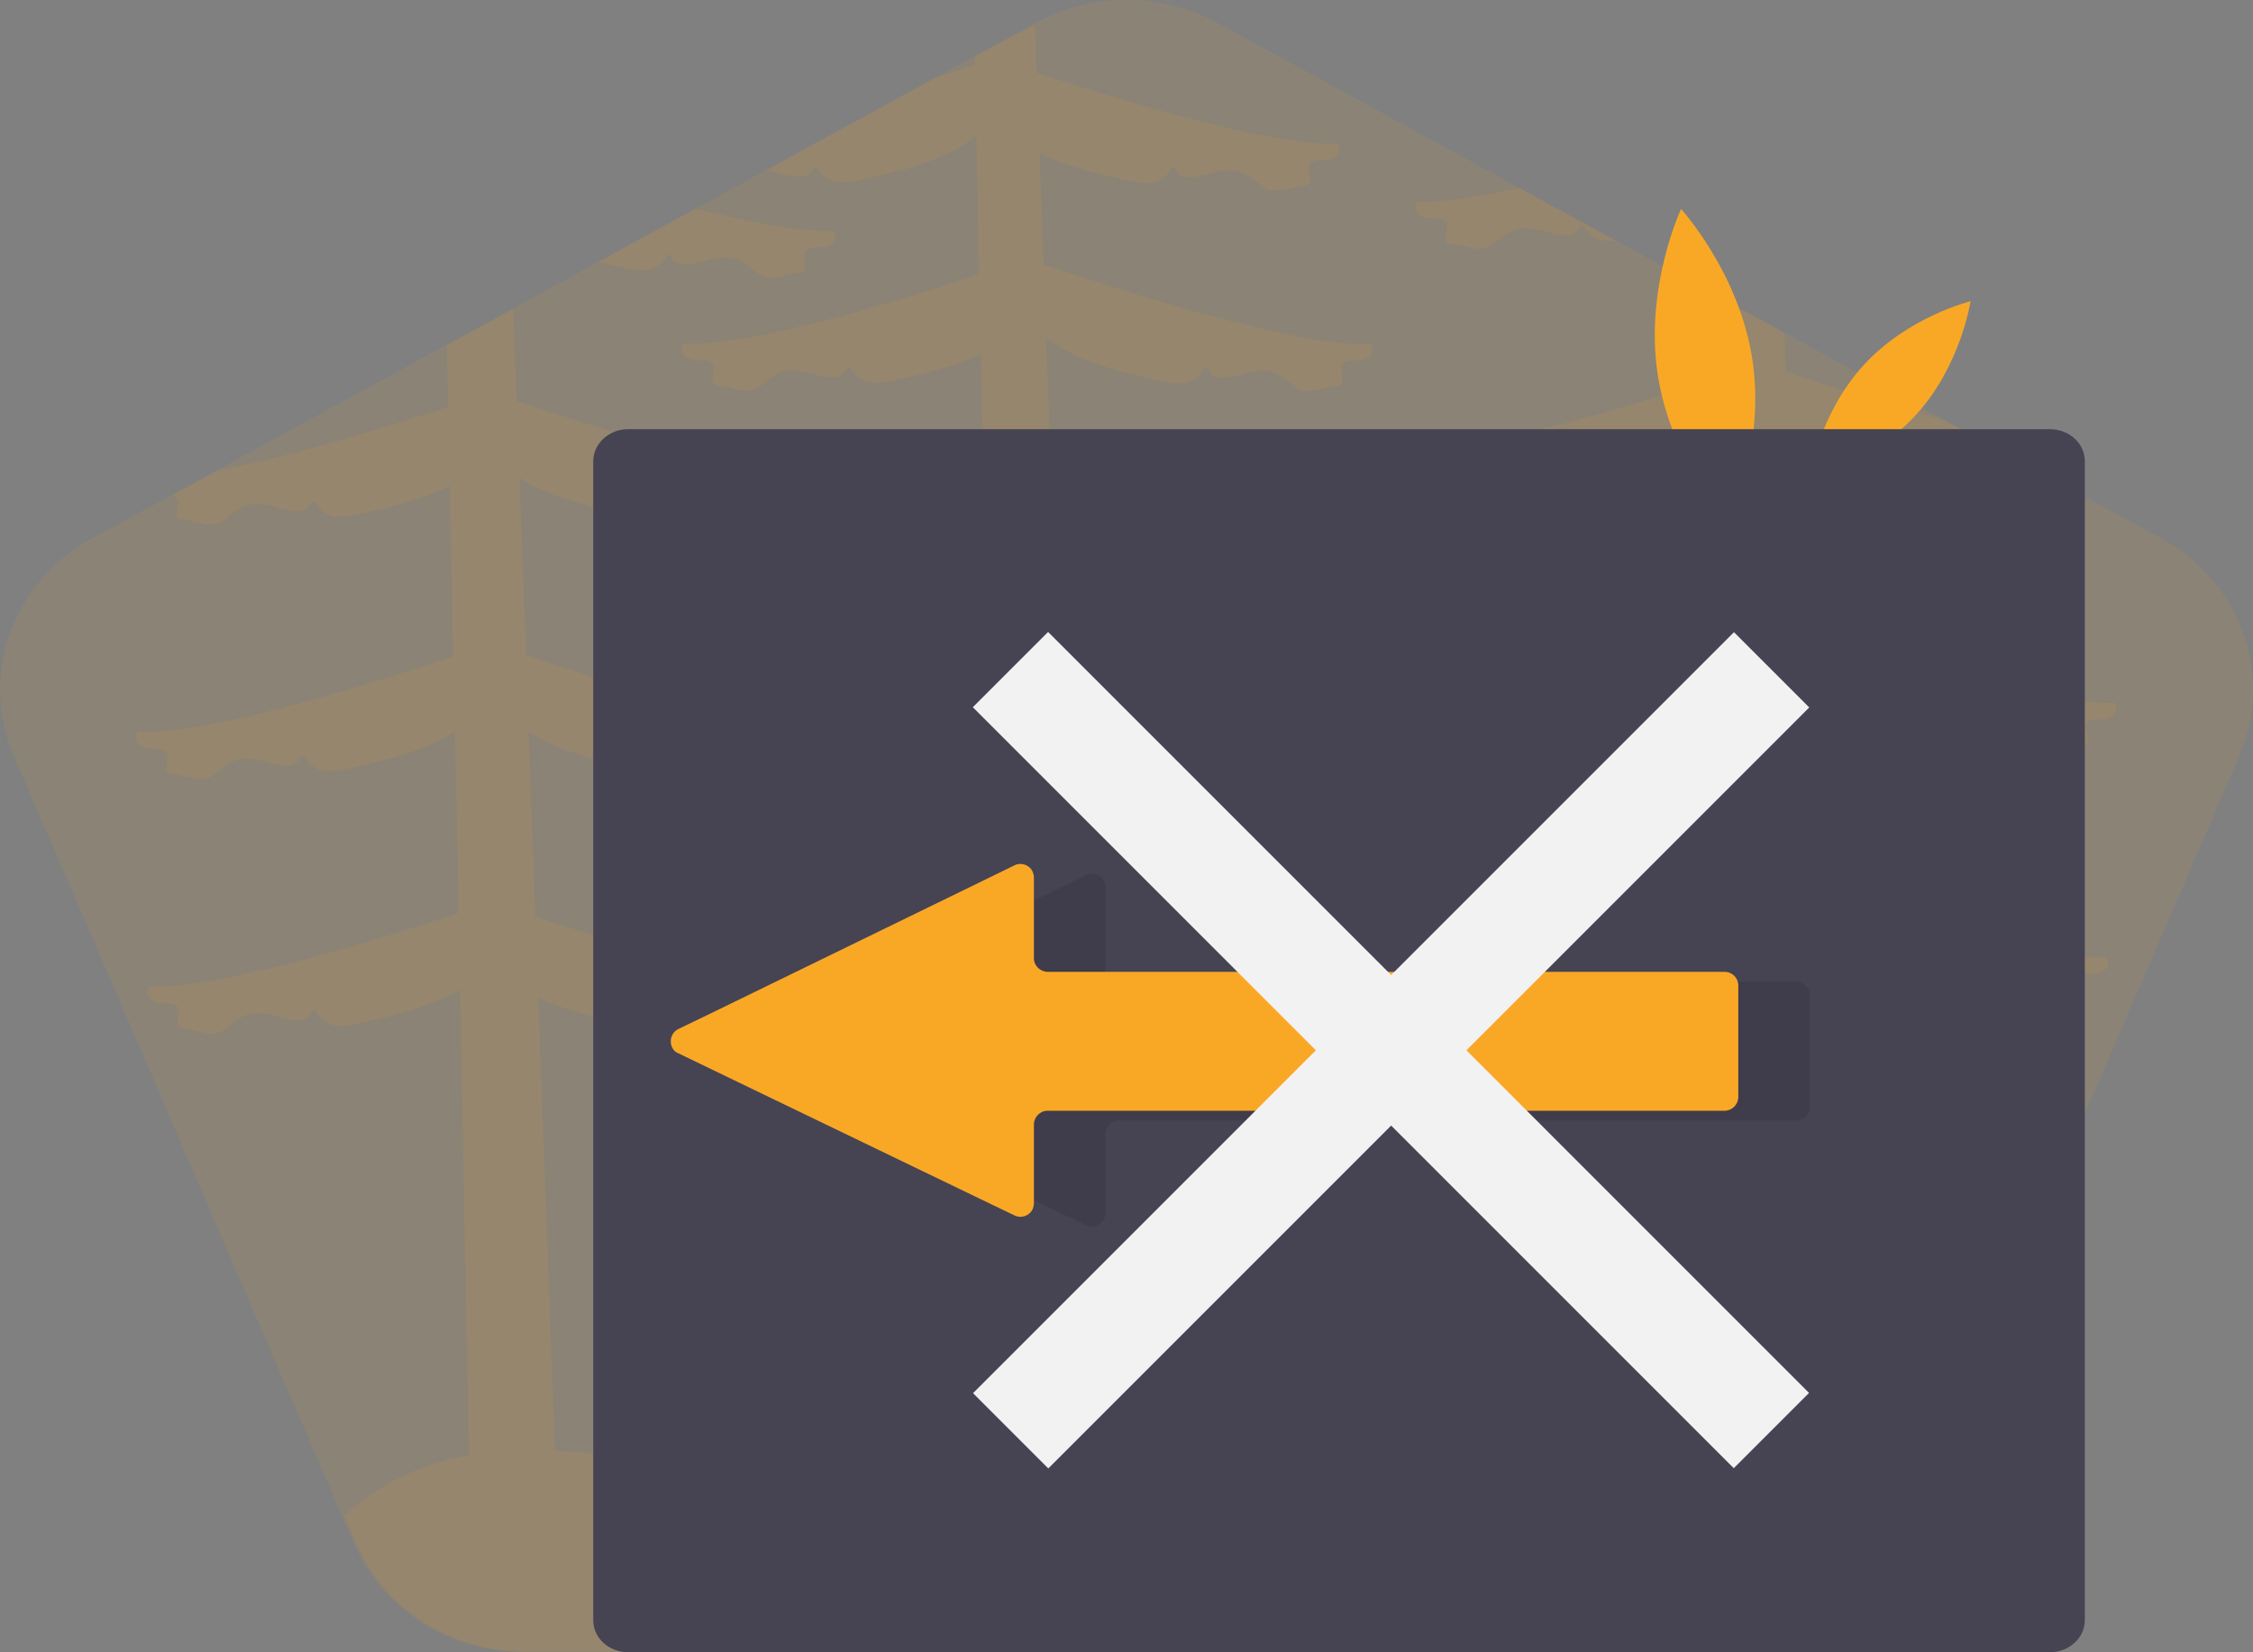 <?xml version="1.0" encoding="utf-8"?>
<!-- Generator: Adobe Illustrator 25.3.0, SVG Export Plug-In . SVG Version: 6.00 Build 0)  -->
<svg version="1.1" id="b1edf876-5da0-4179-85bc-2c7718e75d01"
	 xmlns="http://www.w3.org/2000/svg" xmlns:xlink="http://www.w3.org/1999/xlink" x="0px" y="0px" viewBox="0 0 1153.4 845.7"
	 style="enable-background:new 0 0 1153.4 845.7;" xml:space="preserve">
<rect x="0" y="0" width="1153.4" height="845.7" fill="#808080" stroke="none"/>
<style type="text/css">
	.st0{opacity:0.1;fill:#F9A826;enable-background:new    ;}
	.st1{fill:#F9A826;}
	.st2{fill:#464353;}
	.st3{opacity:0.1;}
	.st4{fill:#F2F2F2;}
</style>
<path class="st0" d="M1146.4,387l-129.9,300.6L972,790.5c-14.4,33.4-48.6,55.2-86.5,55.2H267.9c-37.9,0-72-21.8-86.5-55.2l-6.2-14.3
	L7.1,387c-17.9-41.4-0.8-89,40-111.3l40.8-22.3l23.3-12.8l117-63.9l34.1-18.6l43.9-24l50.1-27.4l35.7-19.5l87-47.5l20-10.9
	l30.4-16.6l0.8-0.5c29-15.7,64-15.7,93,0l154.5,84.4l49.6,27.1l0,0l50.9,27.8l35.3,19.3l81.7,44.6l0,0l65.4,35.7l0,0l45.8,25
	C1147.2,298,1164.3,345.6,1146.4,387z"/>
<path class="st0" d="M320.6,137.4c-3.8-0.9-8.8-2-14.4-3.3l50.1-27.4c27.8,7.1,54.6,12.3,70.5,11.3c0,0,4.8,8.7-8.7,8.7
	s-0.4,12.1-8.8,12.9s-15.1,5.7-21.9,0s-11.1-8.7-19.5-7.6s-19.9,7.2-23.9,0S342.9,142.8,320.6,137.4z"/>
<path class="st0" d="M725.5,103.1c12.4,0.7,31.3-2.2,52.2-7l49.6,27.1c-17.5,2.1-15.4-12.8-19.1-6.1c-4,7.2-15.5,1.1-23.9,0
	s-12.7,1.9-19.5,7.6s-13.5,0.8-21.9,0s4.8-12.9-8.8-12.9S725.5,103.1,725.5,103.1z"/>
<path class="st0" d="M1073.9,368.4c13.5,0,8.8-8.7,8.8-8.7c-36.9,2.2-132.1-28.7-163.5-39.3l-3.4-90.7c17.1,11.3,42.8,16,55.1,19
	c22.3,5.3,19.5-12.5,23.5-5.3s15.5,1.1,23.9,0s12.7,1.9,19.5,7.6s13.5,0.8,21.9,0c0.4,0,0.7-0.1,1.1-0.2L995.2,215l0,0
	c-32.5-8.7-64.6-19.2-80.9-24.8l-0.7-19.8l-35.3-19.3l0.8,42.2c-38.2,12.6-119.9,38-153.5,36c0,0-4.8,8.7,8.7,8.7s0.4,12.1,8.8,12.9
	s15.1,5.7,21.9,0s11.1-8.7,19.5-7.6s19.9,7.2,23.9,0s1.2,10.6,23.5,5.3c10.7-2.5,31.6-6.5,48.1-14.9l1.6,87.3
	c-33.3,11.2-125.3,40.8-161.5,38.6c0,0-4.8,8.7,8.8,8.7s0.4,12.1,8.8,12.9s15.1,5.7,21.9,0s11.1-8.7,19.5-7.6s19.9,7.2,23.9,0
	s1.2,10.6,23.5,5.3c12.5-3,39-7.9,56-19.6l1.8,93c-35.6,11.9-123.3,39.7-158.4,37.6c0,0-4.8,8.7,8.7,8.7s0.5,12.1,8.8,12.9
	c8.3,0.8,15.1,5.7,21.9,0c6.8-5.7,11.1-8.7,19.5-7.6s19.9,7.2,23.9,0s1.2,10.6,23.5,5.3c11.8-2.8,35.9-7.3,52.9-17.6l3.9,205.2l0,0
	c-40.2,13.1-78.9,31.7-121,37.3c-70.3,9.5-142-18-212-17.3L550,568.5c16,7.5,35.2,11.1,45.2,13.5c22.3,5.3,19.5-12.5,23.5-5.3
	s15.5,1.1,23.9,0s12.7,1.9,19.5,7.6s13.5,0.8,21.9,0s-4.8-12.9,8.8-12.9s8.7-8.7,8.7-8.7c-33.4,2-114.5-23.1-153-35.8l-3.5-94.7
	c17.1,11.7,43.5,16.5,55.9,19.5c22.3,5.3,19.5-12.5,23.5-5.3s15.5,1.1,23.9,0s12.7,1.9,19.5,7.6s13.5,0.7,21.9,0s-4.8-12.9,8.8-12.9
	s8.7-8.7,8.7-8.7c-36.9,2.2-132.1-28.7-163.5-39.3l-3.4-90.7c17.1,11.3,42.9,16,55.1,19c22.3,5.3,19.5-12.5,23.5-5.3
	s15.5,1.1,23.9,0s12.7,1.9,19.5,7.6s13.5,0.8,21.9,0s-4.8-12.9,8.8-12.9s8.7-8.7,8.7-8.7c-36.6,2.2-130.5-28.2-162.7-39.1l-3.4-90.2
	c16.7,13.9,46.5,19.3,59.9,22.5c22.3,5.3,19.5-12.5,23.5-5.3s15.5,1.1,23.9,0s12.7,1.9,19.5,7.6s13.5,0.8,21.9,0s-4.8-12.9,8.8-12.9
	s8.7-8.7,8.7-8.7c-38.7,2.3-141.1-31.7-167.5-40.7l-2.1-56.8c16.2,7.9,36.2,11.7,46.6,14.2c22.3,5.3,19.5-12.5,23.5-5.3
	s15.5,1.1,23.9,0c8.3-1.1,12.7,1.9,19.5,7.6s13.5,0.8,21.9,0s-4.8-12.9,8.8-12.9s8.7-8.7,8.7-8.7c-33.8,2-116.5-23.7-154.3-36.2
	l-0.9-24.7L499,28.8l0.1,4.2c-4.9,1.7-11.7,4-20,6.6l-87,47.5c8.4,1.1,19.9,7.2,23.8,0c4-7.2,1.2,10.6,23.5,5.3
	c13.6-3.2,43.9-8.8,60.4-23l1.3,71C462,153.5,382.9,177.8,350,175.8c0,0-4.8,8.7,8.8,8.7s0.4,12.1,8.8,12.9s15.1,5.7,21.9,0
	s11.1-8.7,19.5-7.6s19.9,7.2,23.9,0s1.2,10.6,23.5,5.3c10.2-2.4,29.6-6.1,45.7-13.7l1.6,84.5c-38.2,12.6-119.9,38-153.5,36
	c0,0-4.8,8.7,8.8,8.7s0.4,12.1,8.8,12.9s15.1,5.7,21.9,0s11.1-8.7,19.5-7.6s19.9,7.2,23.9,0s1.2,10.6,23.5,5.3
	c10.7-2.5,31.6-6.5,48.1-14.9l1.6,87.3c-33.3,11.1-125.4,40.7-161.5,38.6c0,0-4.8,8.7,8.7,8.7s0.4,12.1,8.8,12.9s15.1,5.7,21.9,0
	s11.1-8.7,19.5-7.6s19.9,7.2,23.9,0s1.2,10.6,23.5,5.3c12.5-3,39-7.9,56-19.6l1.8,93.1C472.7,537,385.1,564.8,350,562.7
	c0,0-4.8,8.7,8.8,8.7s0.4,12.1,8.8,12.9s15.1,5.7,21.9,0s11.1-8.7,19.5-7.6s19.9,7.2,23.9,0s1.2,10.6,23.5,5.3
	c11.8-2.8,35.9-7.3,52.9-17.6l3,157.3l0,0l-1.3,0.3c-28.3,6.5-54.6,19.8-83.1,25.4c-46.5,9.1-96.4-2.8-143.7-4.7l-8.6-231.9
	c16,7.5,35.2,11.1,45.2,13.5c22.3,5.3,19.5-12.5,23.5-5.3c4,7.2,15.5,1.1,23.9,0s12.7,1.9,19.5,7.6s13.5,0.8,21.9,0
	s-4.8-12.9,8.8-12.9s8.7-8.7,8.7-8.7c-33.4,2-114.5-23.1-153-35.8l-3.5-94.7c17.1,11.7,43.5,16.5,55.9,19.5
	c22.3,5.3,19.5-12.5,23.5-5.3s15.5,1.1,23.9,0s12.7,1.9,19.5,7.6s13.5,0.7,21.9,0s-4.8-12.9,8.8-12.9s8.8-8.7,8.8-8.7
	c-36.9,2.2-132.1-28.7-163.5-39.3l-3.4-90.7c17.1,11.3,42.9,16,55.1,19c22.3,5.3,19.5-12.5,23.5-5.3s15.5,1.1,23.9,0
	s12.8,1.8,19.5,7.5s13.5,0.7,21.9,0s-4.8-12.9,8.8-12.9s8.7-8.7,8.7-8.7c-36.6,2.2-130.6-28.2-162.8-39.1l-1.8-47l-34.1,18.6
	l0.6,31.5c-27.9,9.2-79,25.2-117.6,32.4l-23.3,12.8c6.9,2.3-2.4,11.8,5,12.4c8.3,0.7,15.1,5.7,21.9,0s11.1-8.7,19.5-7.6
	s19.9,7.2,23.9,0s1.2,10.6,23.5,5.3c10.7-2.5,31.6-6.5,48.1-14.9l1.6,87.3c-33.3,11.2-125.3,40.8-161.5,38.6c0,0-4.8,8.7,8.8,8.7
	s0.4,12.1,8.8,12.9s15.1,5.7,21.9,0s11.1-8.7,19.5-7.6s19.9,7.2,23.9,0s1.2,10.6,23.5,5.3c12.5-3,39-7.9,56.1-19.6l1.8,93
	c-35.6,11.9-123.3,39.7-158.4,37.6c0,0-4.8,8.7,8.7,8.7s0.4,12.1,8.8,12.9s15.1,5.7,21.9,0s11.1-8.7,19.5-7.6s19.9,7.2,23.9,0
	c4-7.2,1.2,10.6,23.5,5.3c11.8-2.8,35.9-7.3,52.9-17.6l4.5,238.4l0,0c-12,2-23.7,5.7-34.7,11c-10.6,5.2-20.3,12-29,20l6.2,14.3
	c14.4,33.4,48.6,55.2,86.5,55.2h617.6c37.9,0,72-21.8,86.5-55.2l44.5-102.8c-27.6-5.6-56-6.2-83.8-1.8l0,0l-7-190
	c16,7.5,35.2,11.1,45.2,13.5c22.3,5.3,19.5-12.5,23.5-5.3s15.5,1.1,23.9,0s12.7,1.9,19.5,7.6c6.8,5.7,13.5,0.7,21.9,0
	c8.3-0.7-4.8-12.9,8.8-12.9s8.7-8.7,8.7-8.7c-33.4,2-114.5-23.1-153-35.8l-3.5-94.7c17.1,11.6,43.5,16.5,55.9,19.5
	c22.3,5.3,19.5-12.5,23.5-5.3c4,7.2,15.5,1.1,23.9,0s12.7,1.9,19.5,7.6s13.5,0.8,21.9,0S1060.3,368.4,1073.9,368.4z"/>
<path class="st1" d="M897.1,184c6.8,44.6-12,84.4-12,84.4s-29.8-32.4-36.5-77s12-84.4,12-84.4S890.3,139.4,897.1,184z"/>
<path class="st1" d="M1022.8,255c24.5-0.3,44.6,12.9,44.6,12.9s-19.7,13.6-44.3,13.9s-44.6-12.9-44.6-12.9S998.3,255.2,1022.8,255z"
	/>
<path class="st1" d="M953.8,187.2c-22.8,25.1-27.7,57.9-27.7,57.9s32.2-7.9,55-33c22.8-25.1,27.7-57.9,27.7-57.9
	S976.6,162.1,953.8,187.2z"/>
<path class="st2" d="M321.6,219.7h727.8c9.9,0,17.9,7.3,17.9,16.4v593.3c0,9-8,16.4-17.9,16.4H321.6c-9.9,0-17.9-7.3-17.9-16.4V236
	C303.8,227,311.8,219.7,321.6,219.7z"/>
<g class="st3">
	<path d="M380.7,541.2c-1.7-3.5-0.3-7.7,3.1-9.4l17.6-8.5l142-69.2l12.5-6.1c0.1-0.1,0.2-0.1,0.4-0.2c3.6-1.5,7.7,0.2,9.1,3.8
		c0.3,0.8,0.5,1.7,0.5,2.6v41.3c0,3.8,3.1,6.9,7,7h346.6c3.9,0,7,3.1,7,7v57.1c0,3.8-3.2,7-7,7H572.9c-3.8,0-7,3.2-7,7V621
		c0,0.9-0.2,1.8-0.5,2.6c0,0.1-0.1,0.2-0.1,0.3c-1.7,3.5-5.8,5-9.3,3.3l-12.5-6l-142-68.5l-17.6-8.5
		C382.5,543.7,381.4,542.6,380.7,541.2z"/>
</g>
<path class="st1" d="M344.1,536.2c-1.7-3.5-0.3-7.7,3.1-9.4l17.6-8.5l142-69.2l12.5-6.1c0.1-0.1,0.2-0.1,0.4-0.2
	c3.6-1.5,7.7,0.2,9.1,3.8c0.3,0.8,0.5,1.7,0.5,2.6v41.3c0,3.8,3.1,6.9,7,7h346.6c3.9,0,7,3.1,7,7v57.1c0,3.8-3.2,7-7,7H536.3
	c-3.8,0-7,3.2-7,7V616c0,0.9-0.2,1.8-0.5,2.6c0,0.1-0.1,0.2-0.1,0.3c-1.7,3.5-5.8,5-9.3,3.3l-12.5-6l-142-68.5l-17.6-8.5
	C345.9,538.7,344.7,537.6,344.1,536.2z"/>
<rect x="436.6" y="510.4" transform="matrix(0.707 0.707 -0.707 0.707 588.739 -346.033)" class="st4" width="551" height="54.5"/>
<rect x="436.6" y="510.4" transform="matrix(-0.707 0.707 -0.707 -0.707 1595.757 414.325)" class="st4" width="551" height="54.5"/>
</svg>
